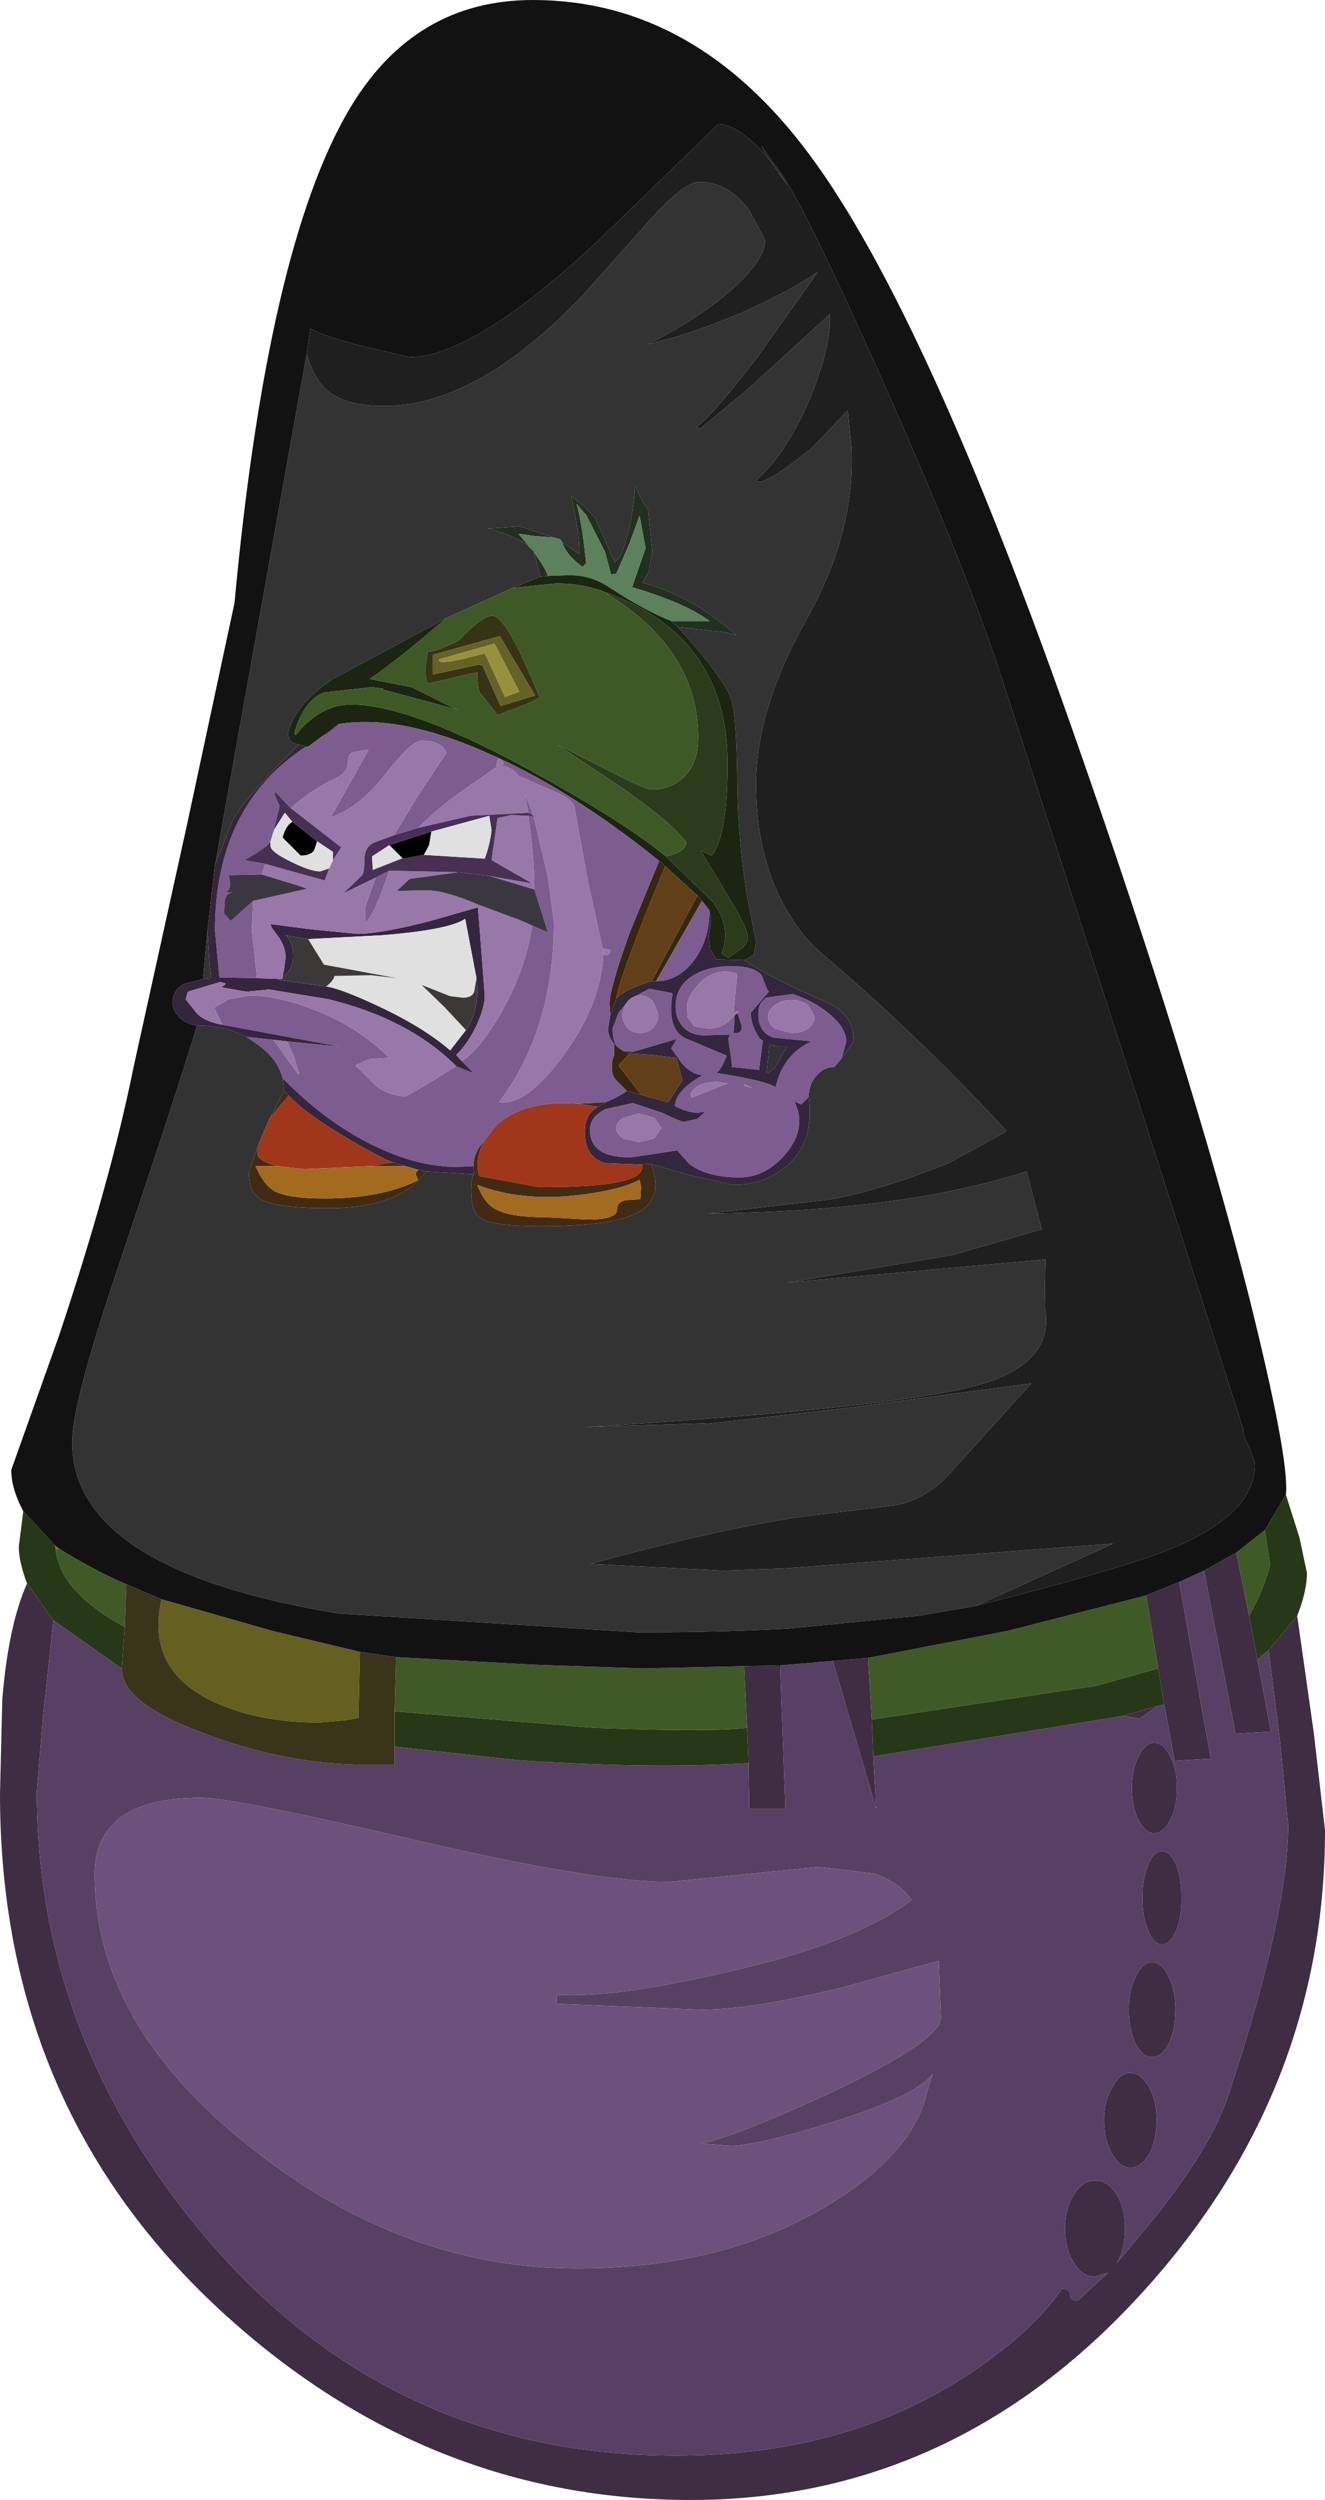 <?xml version="1.0" encoding="UTF-8" standalone="no"?>
<svg xmlns:ffdec="https://www.free-decompiler.com/flash" xmlns:xlink="http://www.w3.org/1999/xlink" ffdec:objectType="shape" height="166.25px" width="88.15px" xmlns="http://www.w3.org/2000/svg">
  <g transform="matrix(1.0, 0.0, 0.0, 1.0, 38.9, 132.9)">
    <path d="M-35.25 -30.15 L-34.95 -29.9 -35.2 -29.85 -35.25 -30.15" fill="#8d6632" fill-rule="evenodd" stroke="none"/>
    <path d="M12.95 -121.4 L13.55 -120.5 12.9 -121.4 12.95 -121.4" fill="#3b3b3b" fill-rule="evenodd" stroke="none"/>
    <path d="M-18.5 -109.35 Q-18.0 -107.7 -17.2 -107.0 -16.0 -105.9 -13.35 -105.9 -7.1 -105.9 -0.05 -113.35 L4.5 -118.45 Q6.65 -120.8 7.65 -120.8 9.55 -120.8 10.95 -118.9 L12.0 -116.95 Q12.0 -115.65 9.85 -113.7 7.65 -111.75 4.2 -110.0 6.95 -110.65 10.2 -112.0 13.3 -113.35 15.5 -114.8 L11.45 -109.1 Q8.15 -104.85 7.4 -104.5 L7.7 -104.4 10.95 -107.1 16.3 -112.0 Q16.45 -110.1 15.05 -106.55 13.45 -102.75 11.4 -100.95 11.75 -100.4 15.1 -103.1 L17.5 -105.6 17.75 -103.1 Q18.0 -97.45 14.75 -91.7 11.4 -85.75 11.4 -80.75 11.4 -74.0 15.3 -69.9 22.2 -64.05 28.05 -57.7 L27.95 -57.6 24.2 -55.55 Q19.3 -53.6 16.05 -53.1 L8.2 -52.2 Q21.15 -52.35 29.4 -55.0 L30.4 -51.15 24.5 -49.45 13.45 -47.6 30.65 -49.15 30.6 -46.0 Q31.35 -42.25 26.2 -40.8 20.45 -39.25 0.0 -38.0 L8.0 -38.25 8.0 -38.2 17.7 -39.3 29.7 -40.9 24.05 -34.65 Q22.5 -33.15 20.7 -32.8 L14.5 -32.05 Q8.5 -31.15 0.4 -28.9 L9.2 -28.45 13.3 -28.6 35.15 -30.25 26.0 -26.1 22.2 -25.45 13.55 -24.6 Q9.2 -24.35 3.55 -24.35 L-16.35 -25.6 Q-34.1 -28.5 -34.1 -37.0 -34.1 -39.4 -31.5 -47.25 -26.8 -61.25 -25.8 -64.7 -23.95 -64.7 -22.5 -63.95 L-21.7 -63.4 Q-20.4 -62.45 -20.1 -61.2 L-20.0 -60.35 -20.95 -58.55 -21.5 -57.3 -21.75 -56.65 -22.35 -54.95 Q-22.35 -53.6 -21.55 -53.15 -20.5 -52.55 -17.05 -52.55 -12.3 -52.55 -10.55 -55.0 L-7.35 -54.8 Q-7.55 -54.7 -7.55 -53.7 -7.55 -52.3 -6.95 -51.9 -6.1 -51.35 -3.0 -51.35 1.7 -51.35 3.4 -52.2 5.35 -53.15 4.4 -55.5 L6.8 -54.8 9.9 -54.1 Q11.85 -54.1 13.3 -55.25 15.3 -56.8 14.9 -59.95 14.9 -60.8 15.4 -61.35 15.9 -61.95 16.6 -61.95 L16.95 -62.35 17.1 -62.55 17.9 -63.65 Q17.9 -65.5 16.0 -66.3 12.25 -67.9 10.65 -69.05 L11.25 -69.4 11.4 -70.25 10.8 -73.3 Q10.2 -77.0 10.15 -80.9 10.1 -85.35 9.75 -86.4 9.2 -87.9 6.2 -91.2 L9.35 -90.85 10.1 -90.65 Q7.1 -93.3 3.85 -94.15 L4.25 -94.85 4.5 -96.2 4.2 -99.1 4.05 -99.2 3.7 -99.85 3.35 -100.6 Q3.2 -98.0 2.4 -95.95 L2.0 -95.5 0.7 -98.45 0.0 -99.2 -0.9 -99.9 Q-0.35 -97.5 -0.35 -96.05 L-1.5 -96.85 -1.65 -97.05 -2.05 -97.15 -4.35 -97.9 -6.45 -97.75 Q-4.25 -97.15 -3.6 -96.45 L-3.45 -96.3 -3.4 -96.25 -2.95 -94.55 -4.8 -93.8 -9.2 -91.8 -16.75 -87.75 Q-19.25 -86.1 -19.75 -84.15 -19.7 -83.45 -19.0 -83.4 -22.4 -80.1 -23.4 -78.4 L-24.6 -75.35 -18.5 -109.35 M12.9 -63.3 L13.45 -63.3 12.65 -61.9 12.2 -61.55 12.1 -61.6 12.3 -63.45 12.9 -63.3 M-25.1 -71.0 L-24.95 -68.75 -24.85 -67.85 -25.4 -67.8 -25.1 -71.0" fill="#333333" fill-rule="evenodd" stroke="none"/>
    <path d="M-19.45 -78.25 L-17.8 -76.95 -18.0 -76.35 Q-18.25 -76.0 -18.9 -76.0 L-20.1 -77.2 Q-19.9 -78.0 -19.45 -78.25 M-12.15 -75.85 L-13.0 -76.7 -10.2 -77.6 -10.35 -76.7 -10.7 -76.05 -12.1 -75.8 -12.15 -75.85" fill="#000000" fill-rule="evenodd" stroke="none"/>
    <path d="M37.35 -26.8 L39.55 -27.7 41.65 -15.95 39.25 -15.8 38.55 -19.55 38.15 -21.95 37.35 -26.8 M41.2 -28.45 L43.35 -29.65 44.2 -25.45 44.75 -22.55 45.65 -17.75 43.3 -17.6 41.2 -28.45 M10.6 -22.1 L13.0 -22.15 13.35 -12.6 10.95 -12.6 10.9 -15.65 10.8 -18.0 10.6 -22.1 M16.5 -22.45 L18.85 -22.65 19.1 -18.55 19.2 -16.1 19.4 -12.6 16.5 -22.45 M-35.35 -25.15 L-36.05 -18.6 -36.45 -13.8 Q-36.45 2.4 -25.5 15.55 -13.1 30.4 6.1 30.4 17.5 30.4 25.75 24.85 29.85 22.1 31.75 19.3 32.25 19.3 32.3 19.7 32.3 20.1 32.8 20.1 L34.8 18.25 33.95 18.5 Q33.1 18.5 32.55 17.6 31.95 16.65 31.95 15.3 31.95 13.95 32.55 13.05 33.1 12.1 33.95 12.1 34.8 12.1 35.4 13.05 35.95 13.95 35.95 15.3 35.95 16.65 35.4 17.6 L37.15 15.5 Q41.6 10.2 42.85 6.35 46.8 -5.6 46.8 -11.55 L46.25 -17.2 45.5 -23.15 47.4 -25.45 48.5 -17.7 49.25 -11.2 Q49.25 6.2 37.1 19.55 24.55 33.35 7.05 33.35 -10.35 33.35 -23.9 21.05 -38.9 7.45 -38.9 -13.6 L-38.75 -19.85 Q-38.35 -24.8 -37.1 -27.6 L-35.35 -25.15 M38.1 -19.45 L36.9 -18.6 35.85 -18.8 38.1 -19.45 M37.9 -17.0 Q38.5 -17.0 38.95 -16.1 39.4 -15.25 39.4 -14.0 39.4 -12.75 38.95 -11.85 38.5 -11.0 37.9 -11.0 37.3 -11.0 36.85 -11.85 36.4 -12.75 36.4 -14.0 36.4 -15.25 36.85 -16.1 37.3 -17.0 37.9 -17.0 M37.5 -8.9 Q37.85 -9.8 38.4 -9.8 38.95 -9.8 39.35 -8.9 39.7 -8.0 39.7 -6.7 39.7 -5.4 39.35 -4.5 38.95 -3.6 38.4 -3.6 37.85 -3.6 37.5 -4.5 37.1 -5.4 37.1 -6.7 37.1 -8.0 37.5 -8.9 M37.75 -2.4 Q38.4 -2.4 38.85 -1.45 39.3 -0.55 39.3 0.75 39.3 2.05 38.85 3.0 38.4 3.9 37.75 3.9 37.1 3.9 36.65 3.0 36.2 2.05 36.2 0.75 36.2 -0.55 36.65 -1.45 37.1 -2.4 37.75 -2.4 M37.55 5.9 Q38.05 6.8 38.05 8.1 38.05 9.4 37.55 10.35 37.0 11.25 36.3 11.25 35.6 11.25 35.1 10.35 34.55 9.4 34.55 8.1 34.55 6.8 35.1 5.9 35.6 4.95 36.3 4.95 37.0 4.95 37.55 5.9" fill="#3f2d44" fill-rule="evenodd" stroke="none"/>
    <path d="M38.55 -19.55 L39.25 -15.8 41.65 -15.95 39.55 -27.7 41.2 -28.45 43.3 -17.6 45.65 -17.75 44.75 -22.55 45.5 -23.15 46.25 -17.2 46.8 -11.55 Q46.8 -5.6 42.85 6.35 41.6 10.2 37.15 15.5 L35.4 17.6 Q35.95 16.65 35.95 15.3 35.95 13.95 35.4 13.05 34.8 12.1 33.95 12.1 33.1 12.1 32.55 13.05 31.95 13.95 31.95 15.3 31.95 16.65 32.55 17.6 33.1 18.5 33.95 18.5 L34.8 18.25 32.8 20.1 Q32.3 20.1 32.3 19.7 32.25 19.3 31.75 19.3 29.85 22.1 25.75 24.85 17.5 30.4 6.1 30.4 -13.1 30.4 -25.5 15.55 -36.45 2.4 -36.45 -13.8 L-36.05 -18.6 -35.35 -25.15 -30.8 -21.95 Q-30.85 -19.65 -25.25 -17.6 -20.05 -15.65 -15.1 -15.55 L-12.65 -15.55 -12.65 -16.75 -4.45 -15.85 Q4.25 -15.25 10.9 -15.65 L10.95 -12.6 13.35 -12.6 13.0 -22.15 16.5 -22.45 19.4 -12.6 19.2 -16.1 35.85 -18.8 36.9 -18.6 38.1 -19.45 38.55 -19.55 M15.55 -8.75 L5.6 -7.75 Q0.65 -7.75 -11.35 -10.55 -23.4 -13.35 -25.5 -13.35 -32.6 -13.35 -32.6 -8.25 -32.6 1.75 -22.1 10.0 -12.0 17.95 -0.55 17.95 9.15 17.95 16.0 13.85 21.85 10.4 22.8 6.15 L23.15 5.0 Q22.15 6.45 16.55 8.2 11.6 9.75 9.75 9.8 L7.75 9.65 Q10.25 9.1 16.5 6.2 23.7 2.8 23.7 1.25 L23.55 -2.5 17.2 -0.75 Q11.05 0.75 7.75 0.75 L-1.85 0.35 -1.85 -0.25 Q1.95 0.0 9.65 -1.8 18.0 -3.7 21.75 -6.55 20.85 -7.8 19.25 -8.3 L15.55 -8.75 M37.75 -2.4 Q37.1 -2.4 36.65 -1.45 36.2 -0.55 36.2 0.75 36.2 2.05 36.65 3.0 37.1 3.9 37.75 3.9 38.4 3.9 38.85 3.0 39.3 2.05 39.3 0.75 39.3 -0.55 38.85 -1.45 38.4 -2.4 37.75 -2.4 M37.5 -8.9 Q37.1 -8.0 37.1 -6.7 37.1 -5.4 37.5 -4.5 37.85 -3.6 38.4 -3.6 38.95 -3.6 39.35 -4.5 39.7 -5.4 39.7 -6.7 39.7 -8.0 39.35 -8.9 38.95 -9.8 38.4 -9.8 37.85 -9.8 37.5 -8.9 M37.9 -17.0 Q37.3 -17.0 36.85 -16.1 36.4 -15.25 36.4 -14.0 36.4 -12.75 36.85 -11.85 37.3 -11.0 37.9 -11.0 38.5 -11.0 38.95 -11.85 39.4 -12.75 39.4 -14.0 39.4 -15.25 38.95 -16.1 38.5 -17.0 37.9 -17.0 M37.55 5.9 Q37.0 4.95 36.3 4.95 35.6 4.95 35.1 5.9 34.55 6.8 34.55 8.1 34.55 9.4 35.1 10.35 35.6 11.25 36.3 11.25 37.0 11.25 37.55 10.35 38.05 9.4 38.05 8.1 38.05 6.8 37.55 5.9" fill="#584064" fill-rule="evenodd" stroke="none"/>
    <path d="M15.55 -8.75 L19.25 -8.3 Q20.85 -7.8 21.75 -6.55 18.0 -3.7 9.65 -1.8 1.95 0.0 -1.85 -0.25 L-1.85 0.35 7.75 0.75 Q11.05 0.75 17.2 -0.75 L23.55 -2.5 23.7 1.25 Q23.7 2.8 16.5 6.2 10.25 9.1 7.75 9.65 L9.75 9.8 Q11.6 9.75 16.55 8.2 22.15 6.45 23.15 5.0 L22.8 6.15 Q21.85 10.4 16.0 13.85 9.15 17.95 -0.55 17.95 -12.0 17.95 -22.1 10.0 -32.6 1.75 -32.6 -8.25 -32.6 -13.35 -25.5 -13.35 -23.4 -13.35 -11.35 -10.55 0.65 -7.75 5.6 -7.75 L15.55 -8.75" fill="#6d507c" fill-rule="evenodd" stroke="none"/>
    <path d="M37.35 -26.8 L38.15 -21.95 34.05 -20.8 19.1 -18.55 18.85 -22.65 28.15 -24.45 37.35 -26.8 M43.35 -29.65 L45.25 -31.15 45.6 -28.85 Q45.2 -27.2 44.2 -25.45 L43.35 -29.65 M-34.95 -29.9 Q-32.5 -28.4 -30.5 -27.55 L-30.6 -24.7 Q-34.9 -27.05 -35.2 -29.85 L-34.95 -29.9 M-12.55 -22.7 L-3.45 -22.2 3.8 -21.95 10.6 -22.1 10.8 -18.0 Q8.5 -17.7 0.6 -18.0 L-12.65 -19.1 -12.55 -22.7" fill="#3f5a27" fill-rule="evenodd" stroke="none"/>
    <path d="M38.15 -21.95 L38.55 -19.55 38.1 -19.45 35.85 -18.8 19.2 -16.1 19.1 -18.55 34.05 -20.8 38.15 -21.95 M45.25 -31.15 L46.65 -33.5 47.55 -30.65 48.05 -28.3 Q48.05 -27.1 47.4 -25.45 L45.5 -23.15 44.75 -22.55 44.2 -25.45 Q45.2 -27.2 45.6 -28.85 L45.25 -31.15 M-37.35 -32.4 L-35.25 -30.15 -35.2 -29.85 Q-34.9 -27.05 -30.6 -24.7 L-30.8 -21.95 -35.35 -25.15 -37.1 -27.6 Q-37.65 -29.05 -37.65 -30.05 L-37.35 -32.4 M10.8 -18.0 L10.9 -15.65 Q4.25 -15.25 -4.45 -15.85 L-12.65 -16.75 -12.65 -19.1 0.6 -18.0 Q8.5 -17.7 10.8 -18.0" fill="#273818" fill-rule="evenodd" stroke="none"/>
    <path d="M-28.15 -26.55 L-20.8 -24.45 -14.95 -23.05 -15.05 -18.65 -15.95 -18.5 -17.65 -18.35 Q-21.6 -18.35 -24.5 -19.65 -29.25 -21.75 -28.15 -26.55" fill="#656020" fill-rule="evenodd" stroke="none"/>
    <path d="M-30.5 -27.55 L-28.15 -26.55 Q-29.25 -21.75 -24.5 -19.65 -21.6 -18.35 -17.65 -18.35 L-15.95 -18.5 -15.05 -18.65 -14.95 -23.05 -12.55 -22.7 -12.65 -19.1 -12.65 -16.75 -12.65 -15.55 -15.1 -15.55 Q-20.05 -15.65 -25.25 -17.6 -30.85 -19.65 -30.8 -21.95 L-30.6 -24.7 -30.5 -27.55" fill="#3a341b" fill-rule="evenodd" stroke="none"/>
    <path d="M-18.5 -109.35 L-18.25 -111.05 Q-17.3 -110.5 -14.45 -109.8 L-11.65 -109.15 Q-7.4 -109.15 0.9 -116.9 L8.9 -124.65 Q9.65 -124.65 10.7 -123.85 11.9 -122.95 12.9 -121.4 L13.55 -120.5 12.95 -121.4 12.0 -122.7 11.75 -123.2 11.8 -123.15 13.05 -121.4 Q14.65 -119.15 19.7 -107.85 25.25 -95.45 27.75 -87.8 L37.1 -58.85 43.8 -37.9 Q43.8 -37.4 44.2 -36.7 L44.6 -35.55 Q44.6 -32.2 39.0 -29.9 36.0 -28.65 26.0 -26.1 L35.15 -30.25 13.3 -28.6 9.2 -28.45 0.4 -28.9 Q8.5 -31.15 14.5 -32.05 L20.7 -32.8 Q22.5 -33.15 24.05 -34.65 L29.7 -40.9 17.7 -39.3 8.0 -38.2 8.0 -38.25 0.0 -38.0 Q20.45 -39.25 26.2 -40.8 31.35 -42.25 30.6 -46.0 L30.65 -49.15 13.45 -47.6 24.5 -49.45 30.4 -51.15 29.4 -55.0 Q21.15 -52.35 8.2 -52.2 L16.05 -53.1 Q19.3 -53.6 24.2 -55.55 L27.95 -57.6 28.05 -57.7 Q22.2 -64.05 15.3 -69.9 11.4 -74.0 11.4 -80.75 11.4 -85.75 14.75 -91.7 18.0 -97.45 17.75 -103.1 L17.5 -105.6 15.1 -103.1 Q11.75 -100.4 11.4 -100.95 13.45 -102.75 15.05 -106.55 16.45 -110.1 16.3 -112.0 L10.95 -107.1 7.7 -104.4 7.4 -104.5 Q8.15 -104.85 11.45 -109.1 L15.5 -114.8 Q13.3 -113.35 10.2 -112.0 6.95 -110.65 4.2 -110.0 7.65 -111.75 9.85 -113.7 12.0 -115.65 12.0 -116.95 L10.95 -118.9 Q9.55 -120.8 7.65 -120.8 6.65 -120.8 4.5 -118.45 L-0.05 -113.35 Q-7.1 -105.9 -13.35 -105.9 -16.0 -105.9 -17.2 -107.0 -18.0 -107.7 -18.5 -109.35" fill="#1f1f1f" fill-rule="evenodd" stroke="none"/>
    <path d="M12.9 -121.4 Q11.9 -122.95 10.7 -123.85 9.65 -124.65 8.9 -124.65 L0.9 -116.9 Q-7.4 -109.15 -11.65 -109.15 L-14.45 -109.8 Q-17.3 -110.5 -18.25 -111.05 L-18.5 -109.35 -24.6 -75.35 -25.1 -71.0 -25.4 -67.8 -26.7 -67.45 Q-27.3 -67.1 -27.4 -66.45 -27.5 -65.8 -27.0 -65.3 -26.55 -64.8 -25.8 -64.7 -26.8 -61.25 -31.5 -47.25 -34.1 -39.4 -34.1 -37.0 -34.1 -28.5 -16.35 -25.6 L3.55 -24.35 Q9.2 -24.35 13.55 -24.6 L22.2 -25.45 26.0 -26.1 Q36.0 -28.65 39.0 -29.9 44.6 -32.2 44.6 -35.55 L44.2 -36.7 Q43.8 -37.4 43.8 -37.9 L37.1 -58.85 27.75 -87.8 Q25.25 -95.45 19.7 -107.85 14.65 -119.15 13.05 -121.4 L11.8 -123.15 11.75 -123.2 12.0 -122.7 12.95 -121.4 12.9 -121.4 M39.55 -27.7 L37.35 -26.8 28.15 -24.45 18.85 -22.65 16.5 -22.45 13.0 -22.15 10.6 -22.1 3.8 -21.95 -3.45 -22.2 -12.55 -22.7 -14.95 -23.05 -20.8 -24.45 -28.15 -26.55 -30.5 -27.55 Q-32.5 -28.4 -34.95 -29.9 L-35.25 -30.15 -37.35 -32.4 Q-38.15 -33.9 -38.15 -35.15 L-35.0 -44.0 Q-31.55 -54.3 -30.0 -62.0 L-26.45 -78.1 -23.3 -92.8 Q-21.1 -116.45 -15.65 -125.65 -11.35 -132.9 -3.45 -132.9 7.35 -132.9 15.0 -122.55 22.75 -112.1 32.7 -83.65 40.35 -61.8 44.2 -46.65 46.9 -35.8 46.65 -33.5 L45.25 -31.15 43.35 -29.65 41.2 -28.45 39.55 -27.7" fill="#121212" fill-rule="evenodd" stroke="none"/>
    <path d="M-1.5 -96.85 L-0.35 -96.05 Q-0.35 -97.5 -0.9 -99.9 L0.0 -99.2 0.7 -98.45 2.0 -95.5 2.4 -95.95 Q3.2 -98.0 3.35 -100.6 L3.7 -99.85 4.05 -99.2 4.2 -99.1 4.5 -96.2 4.25 -94.85 3.85 -94.15 Q7.1 -93.3 10.1 -90.65 L9.35 -90.85 6.2 -91.2 5.75 -91.6 8.3 -91.6 Q6.7 -92.8 3.15 -93.85 L4.05 -96.45 3.65 -98.6 2.95 -96.7 2.1 -94.75 1.75 -94.7 1.35 -96.2 0.1 -98.65 -0.55 -99.4 Q-0.35 -98.85 -0.1 -97.15 L0.1 -95.45 -0.15 -95.2 Q-1.25 -96.0 -1.5 -96.85 M-3.4 -96.25 L-3.4 -96.2 Q-2.6 -95.1 -2.45 -94.6 L-2.95 -94.55 -3.4 -96.25 M-2.05 -97.15 L-3.3 -97.25 -4.4 -97.4 -3.6 -96.45 Q-4.25 -97.15 -6.45 -97.75 L-4.35 -97.9 -2.05 -97.15" fill="#213021" fill-rule="evenodd" stroke="none"/>
    <path d="M-1.5 -96.85 Q-1.25 -96.0 -0.15 -95.2 L0.1 -95.45 -0.1 -97.15 Q-0.35 -98.85 -0.55 -99.4 L0.1 -98.65 1.35 -96.2 1.75 -94.7 2.1 -94.75 2.95 -96.7 3.65 -98.6 4.05 -96.45 3.15 -93.85 Q6.7 -92.8 8.3 -91.6 L5.75 -91.6 Q3.9 -92.35 1.7 -93.8 0.45 -94.65 -1.0 -94.65 L-2.45 -94.6 Q-2.6 -95.1 -3.4 -96.2 L-3.4 -96.25 -3.45 -96.3 -3.6 -96.45 -4.4 -97.4 -3.3 -97.25 -2.05 -97.15 -1.65 -97.05 -1.5 -96.85" fill="#5c815c" fill-rule="evenodd" stroke="none"/>
    <path d="M5.75 -91.6 L6.2 -91.2 Q9.2 -87.9 9.75 -86.4 10.1 -85.35 10.15 -80.9 10.2 -77.0 10.8 -73.3 L11.4 -70.25 11.25 -69.4 10.65 -69.05 8.75 -69.1 8.6 -69.35 8.35 -69.8 8.25 -70.65 8.4 -71.65 8.3 -72.35 7.8 -73.0 7.5 -73.35 5.35 -75.3 4.95 -75.65 Q-1.05 -80.5 -6.65 -82.9 -12.35 -85.4 -16.35 -84.75 L-17.45 -83.95 -18.4 -83.25 -18.55 -83.25 -19.0 -83.4 Q-19.7 -83.45 -19.75 -84.15 -19.25 -86.1 -16.75 -87.75 L-9.2 -91.8 Q-12.45 -89.0 -14.3 -87.75 L-11.5 -87.2 -8.9 -85.9 -8.45 -85.7 -13.45 -87.05 -13.4 -87.1 -14.15 -87.2 -17.35 -86.85 Q-18.7 -86.3 -19.3 -84.2 L-19.25 -84.0 Q-17.6 -86.05 -15.55 -86.05 -11.55 -86.05 -3.4 -81.55 2.75 -78.15 5.4 -75.95 L8.55 -72.9 Q9.8 -71.2 9.1 -69.5 L9.55 -69.2 10.45 -69.85 Q10.85 -70.15 10.85 -70.5 10.85 -71.2 9.6 -73.2 L7.7 -76.35 8.45 -76.0 Q9.5 -77.3 9.5 -82.15 9.5 -90.5 1.55 -93.45 -0.05 -94.1 -1.9 -94.1 L-4.8 -93.8 -2.95 -94.55 -2.45 -94.6 -1.0 -94.65 Q0.45 -94.65 1.7 -93.8 3.9 -92.35 5.75 -91.6" fill="#1c2512" fill-rule="evenodd" stroke="none"/>
    <path d="M5.4 -75.95 Q6.75 -76.25 6.75 -76.9 5.7 -78.3 2.05 -80.8 L-1.8 -83.35 -1.75 -83.35 2.2 -81.35 Q4.05 -80.4 4.5 -80.4 5.65 -80.4 6.45 -81.1 7.55 -82.0 7.55 -83.85 7.55 -89.65 1.5 -93.4 L1.55 -93.45 Q9.5 -90.5 9.5 -82.15 9.5 -77.3 8.45 -76.0 L7.7 -76.35 9.6 -73.2 Q10.85 -71.2 10.85 -70.5 10.85 -70.15 10.45 -69.85 L9.55 -69.2 9.1 -69.5 Q9.8 -71.2 8.55 -72.9 L5.4 -75.95" fill="#2b3b1c" fill-rule="evenodd" stroke="none"/>
    <path d="M1.55 -93.45 L1.5 -93.4 Q7.55 -89.65 7.55 -83.85 7.55 -82.0 6.45 -81.1 5.65 -80.4 4.5 -80.4 4.05 -80.4 2.2 -81.35 L-1.75 -83.35 -1.8 -83.35 2.05 -80.8 Q5.7 -78.3 6.75 -76.9 6.75 -76.25 5.4 -75.95 2.75 -78.15 -3.4 -81.55 -11.55 -86.05 -15.55 -86.05 -17.6 -86.05 -19.25 -84.0 L-19.3 -84.2 Q-18.7 -86.3 -17.35 -86.85 L-14.15 -87.2 -13.4 -87.1 -13.45 -87.05 -8.45 -85.7 -8.9 -85.9 -11.5 -87.2 -14.3 -87.75 Q-12.45 -89.0 -9.2 -91.8 L-4.8 -93.8 -1.9 -94.1 Q-0.05 -94.1 1.55 -93.45 M-7.15 -88.2 Q-7.15 -87.0 -6.9 -86.75 L-5.8 -85.35 Q-3.05 -86.35 -3.0 -86.55 L-3.1 -86.75 Q-5.2 -91.95 -6.15 -91.95 -6.8 -91.95 -8.4 -90.3 -9.65 -89.65 -10.45 -89.55 L-10.6 -88.5 Q-10.6 -87.6 -10.4 -87.45 L-7.15 -88.2" fill="#3f5926" fill-rule="evenodd" stroke="none"/>
    <path d="M4.95 -75.65 L5.35 -75.3 Q2.35 -68.05 2.1 -66.5 L1.7 -65.4 1.65 -66.15 Q1.65 -67.15 3.0 -70.9 L4.95 -75.65 M7.5 -73.35 L7.8 -73.0 4.75 -67.65 4.45 -67.65 7.5 -73.35 M2.15 -63.3 L2.5 -63.05 2.6 -63.0 2.65 -63.0 3.0 -62.85 2.25 -62.05 3.75 -60.1 2.8 -60.35 2.1 -61.05 Q1.8 -61.35 1.8 -61.95 1.8 -62.4 1.95 -62.7 L1.95 -63.5 2.15 -63.3" fill="#39260f" fill-rule="evenodd" stroke="none"/>
    <path d="M17.1 -62.55 L16.95 -62.35 16.6 -61.95 Q15.9 -61.95 15.4 -61.35 14.9 -60.8 14.9 -59.95 L14.4 -59.45 13.95 -59.65 Q14.8 -57.9 13.4 -56.2 12.05 -54.6 10.3 -54.6 8.15 -54.6 6.95 -55.5 L6.15 -56.4 3.2 -55.95 Q0.35 -55.85 0.35 -57.75 0.35 -58.65 1.4 -59.15 L3.2 -59.55 5.15 -58.9 Q6.4 -58.3 6.6 -58.3 L7.5 -58.5 8.1 -59.05 8.0 -59.0 Q7.25 -58.7 6.0 -59.35 6.05 -60.4 7.85 -61.4 7.1 -61.45 6.45 -62.2 L5.75 -63.2 6.1 -63.75 6.1 -63.8 3.2 -62.95 2.65 -63.0 2.6 -63.0 2.5 -63.05 2.15 -63.3 Q1.85 -63.7 1.85 -64.5 L2.25 -65.55 2.7 -66.1 2.5 -65.45 Q2.5 -64.95 2.85 -64.55 3.2 -64.2 3.7 -64.2 4.2 -64.2 4.55 -64.55 4.9 -64.95 4.9 -65.45 L4.55 -66.3 Q4.2 -66.7 3.7 -66.7 L3.35 -66.65 4.3 -67.15 5.85 -66.85 Q5.4 -64.25 6.95 -63.75 L9.45 -62.7 Q9.05 -61.7 8.75 -61.55 12.0 -61.05 12.7 -60.6 13.2 -62.8 15.1 -63.65 L12.55 -63.9 Q11.55 -64.25 11.55 -65.45 11.55 -66.05 11.8 -66.3 L12.05 -66.55 13.85 -66.8 Q15.3 -66.3 16.3 -65.45 17.4 -64.55 17.4 -63.6 L17.1 -62.55 M-20.1 -61.2 Q-20.4 -62.45 -21.7 -63.4 L-22.5 -63.95 -20.7 -63.75 -19.05 -61.45 -19.0 -61.5 -19.35 -62.65 -19.8 -63.65 -16.3 -63.3 -24.1 -64.75 -24.35 -65.25 -24.65 -65.9 -23.7 -66.45 -22.2 -66.7 Q-20.6 -66.7 -18.25 -65.85 -15.15 -64.7 -13.0 -62.55 L-14.4 -62.45 -15.25 -62.05 -13.9 -60.7 Q-12.95 -60.0 -11.95 -60.0 -11.75 -60.0 -8.55 -62.0 L-7.45 -61.55 -7.4 -61.55 -8.2 -62.35 Q-7.2 -62.85 -5.7 -65.3 -3.95 -68.3 -3.5 -71.35 L-2.45 -70.9 -3.05 -72.8 -3.35 -73.75 Q-3.35 -75.85 -3.75 -78.65 L-3.4 -78.6 -2.45 -74.6 -2.05 -71.6 Q-2.05 -64.45 -5.7 -59.6 -3.85 -59.35 -1.4 -62.75 1.2 -66.25 1.25 -69.8 L1.2 -69.8 0.2 -74.35 -0.65 -79.05 Q-0.65 -79.65 -1.75 -80.15 L-4.4 -81.3 Q-4.9 -82.0 -5.85 -82.0 L-5.85 -81.9 -7.8 -80.55 Q-10.0 -79.0 -11.05 -77.85 L-12.7 -77.35 -11.05 -80.05 -9.2 -82.85 Q-9.55 -83.65 -10.85 -83.65 -11.5 -83.65 -13.15 -81.55 -14.95 -79.2 -16.9 -78.55 L-15.55 -80.95 -14.4 -83.0 -14.4 -83.05 -15.3 -82.9 Q-15.75 -82.85 -15.75 -82.25 -15.75 -81.5 -16.65 -81.1 -18.25 -80.35 -19.55 -79.15 L-20.45 -80.1 Q-20.9 -80.55 -20.3 -79.3 L-20.75 -77.45 -20.85 -77.1 -20.9 -76.95 Q-21.05 -76.6 -22.65 -75.7 L-21.25 -75.45 -21.5 -74.75 -23.7 -74.7 Q-23.4 -73.8 -23.9 -73.55 L-23.35 -73.55 Q-23.95 -73.55 -23.95 -72.85 L-24.0 -72.15 -23.55 -71.65 -22.05 -73.0 -22.15 -71.05 -21.8 -67.85 -24.3 -67.9 -24.6 -71.0 Q-24.6 -79.3 -18.55 -83.25 L-18.4 -83.25 -17.45 -83.95 -17.05 -84.15 -17.05 -84.2 -16.95 -84.25 -16.35 -84.75 Q-12.35 -85.4 -6.65 -82.9 -1.05 -80.5 4.95 -75.65 L3.0 -70.9 Q1.65 -67.15 1.65 -66.15 L1.7 -65.4 1.55 -64.45 Q1.6 -63.9 1.95 -63.5 L1.95 -62.7 Q1.8 -62.4 1.8 -61.95 1.8 -61.35 2.1 -61.05 L2.8 -60.35 Q2.35 -60.0 1.4 -59.6 L-0.45 -59.5 -1.25 -59.55 Q-4.35 -59.55 -5.95 -58.0 L-6.7 -57.0 Q-7.4 -56.25 -7.4 -55.35 L-8.5 -55.3 Q-11.25 -55.3 -14.3 -56.85 -17.3 -58.35 -20.1 -61.2 M7.8 -73.0 L8.3 -72.35 Q8.3 -70.4 7.25 -69.0 6.2 -67.65 4.75 -67.65 L7.8 -73.0 M13.75 -66.4 Q13.1 -66.4 12.65 -66.05 12.2 -65.75 12.2 -65.3 12.2 -64.85 12.65 -64.5 L13.75 -64.2 Q14.4 -64.2 14.85 -64.5 15.3 -64.85 15.3 -65.3 L14.85 -66.05 Q14.4 -66.4 13.75 -66.4 M11.8 -68.0 Q12.05 -67.2 12.25 -66.95 L11.05 -65.55 Q11.05 -64.9 11.4 -64.25 11.65 -63.75 11.85 -63.7 L11.6 -61.75 9.75 -61.95 9.8 -62.0 9.75 -62.5 9.55 -63.8 9.65 -64.1 7.95 -64.05 Q7.05 -64.05 6.5 -64.65 6.05 -65.2 6.05 -65.95 6.05 -67.35 7.25 -68.05 8.25 -68.65 9.75 -68.65 11.35 -68.65 11.8 -68.0 M9.95 -65.35 L9.95 -64.8 9.9 -64.2 10.0 -64.2 Q10.45 -64.15 10.45 -64.65 L10.2 -65.45 10.1 -65.5 Q10.4 -65.85 9.95 -65.55 L9.9 -65.6 10.15 -68.15 9.45 -68.3 Q8.25 -68.3 7.45 -67.3 6.8 -66.55 6.8 -65.95 L6.85 -65.25 7.15 -64.85 7.3 -64.65 8.2 -64.5 Q9.15 -64.5 9.75 -65.15 L9.95 -65.35 M1.6 -69.45 Q1.95 -69.8 1.25 -69.8 1.25 -69.15 1.6 -69.45 M-3.75 -78.85 L-4.0 -80.15 -3.4 -78.65 -3.75 -78.85 M8.85 -60.95 Q7.4 -60.95 7.05 -60.15 L7.1 -59.9 9.5 -60.85 8.85 -60.95 M3.6 -56.95 L4.65 -57.2 5.1 -57.9 4.65 -58.55 3.6 -58.85 2.55 -58.55 Q2.1 -58.3 2.1 -57.9 2.1 -57.5 2.55 -57.2 L3.6 -56.95 M10.6 -60.7 L11.15 -60.55 10.65 -60.8 10.6 -60.7 M-13.9 -74.55 L-13.0 -75.0 Q-14.15 -71.65 -14.6 -71.6 L-14.6 -72.6 -13.9 -74.55 M-5.5 -82.3 Q-5.85 -82.65 -5.85 -82.0 -5.15 -82.0 -5.5 -82.3" fill="#7d5d8f" fill-rule="evenodd" stroke="none"/>
    <path d="M5.35 -75.3 L7.5 -73.35 4.45 -67.65 Q2.65 -67.1 2.1 -66.5 2.35 -68.05 5.35 -75.3 M3.75 -60.1 L2.25 -62.05 3.0 -62.85 4.5 -62.75 6.1 -62.55 6.5 -61.05 5.55 -59.6 3.75 -60.1" fill="#614019" fill-rule="evenodd" stroke="none"/>
    <path d="M10.65 -69.05 Q12.25 -67.9 16.0 -66.3 17.9 -65.5 17.9 -63.65 L17.1 -62.55 17.4 -63.6 Q17.4 -64.55 16.3 -65.45 15.3 -66.3 13.85 -66.8 L12.05 -66.55 11.8 -66.3 Q11.55 -66.05 11.55 -65.45 11.55 -64.25 12.55 -63.9 L15.1 -63.65 Q13.2 -62.8 12.7 -60.6 12.0 -61.05 8.75 -61.55 9.05 -61.7 9.45 -62.7 L6.95 -63.75 Q5.4 -64.25 5.85 -66.85 L4.3 -67.15 3.35 -66.65 Q3.05 -66.55 2.85 -66.3 L2.7 -66.1 2.25 -65.55 1.85 -64.5 Q1.85 -63.7 2.15 -63.3 L1.95 -63.5 Q1.6 -63.9 1.55 -64.45 L1.7 -65.4 2.1 -66.5 Q2.65 -67.1 4.45 -67.65 L4.75 -67.65 Q6.2 -67.65 7.25 -69.0 8.3 -70.4 8.3 -72.35 L8.4 -71.65 8.25 -70.65 8.35 -69.8 8.6 -69.35 8.75 -69.1 10.65 -69.05 M14.9 -59.95 Q15.3 -56.8 13.3 -55.25 11.85 -54.1 9.9 -54.1 L6.8 -54.8 4.4 -55.5 3.8 -55.45 1.35 -55.55 Q0.0 -55.95 0.0 -57.65 0.0 -58.85 0.9 -59.3 L1.4 -59.6 Q2.35 -60.0 2.8 -60.35 L3.75 -60.1 5.55 -59.6 6.5 -61.05 6.1 -62.55 4.5 -62.75 3.0 -62.85 2.65 -63.0 3.2 -62.95 6.1 -63.8 6.1 -63.75 5.75 -63.2 6.45 -62.2 Q7.1 -61.45 7.85 -61.4 6.05 -60.4 6.0 -59.35 7.25 -58.7 8.0 -59.0 L8.1 -59.05 7.5 -58.5 6.6 -58.3 Q6.4 -58.3 5.15 -58.9 L3.2 -59.55 1.4 -59.15 Q0.35 -58.65 0.35 -57.75 0.35 -55.85 3.2 -55.95 L6.15 -56.4 6.95 -55.5 Q8.15 -54.6 10.3 -54.6 12.05 -54.6 13.4 -56.2 14.8 -57.9 13.95 -59.65 L14.4 -59.45 14.9 -59.95 M-7.35 -54.8 L-10.55 -55.0 -11.05 -55.1 -11.9 -55.35 -12.75 -55.6 Q-13.4 -55.8 -15.7 -57.15 -18.6 -58.85 -19.7 -60.05 L-20.0 -60.35 -20.1 -61.2 Q-17.3 -58.35 -14.3 -56.85 -11.25 -55.3 -8.5 -55.3 L-7.4 -55.35 -7.35 -54.8 M-22.5 -63.95 Q-23.95 -64.7 -25.8 -64.7 -26.55 -64.8 -27.0 -65.3 -27.5 -65.8 -27.4 -66.45 -27.3 -67.1 -26.7 -67.45 L-25.4 -67.8 -24.85 -67.85 -24.95 -68.75 -25.1 -71.0 -24.6 -75.35 -23.4 -78.4 Q-22.4 -80.1 -19.0 -83.4 L-18.55 -83.25 Q-24.6 -79.3 -24.6 -71.0 L-24.3 -67.9 -21.8 -67.85 -20.3 -67.8 -20.45 -67.75 -17.2 -67.3 Q-16.2 -67.15 -13.75 -66.0 -10.75 -64.6 -8.95 -63.05 L-7.9 -64.4 Q-6.95 -65.75 -7.2 -67.85 L-7.95 -71.8 Q-9.05 -71.05 -13.6 -70.7 L-18.4 -70.45 -19.9 -70.7 Q-19.4 -70.3 -19.4 -69.3 -19.4 -68.4 -20.1 -67.95 L-20.0 -68.45 -19.9 -69.25 Q-19.9 -69.85 -20.3 -70.5 L-20.85 -71.25 -20.9 -71.45 -18.2 -71.1 -15.15 -70.8 Q-13.6 -70.8 -10.3 -71.65 L-7.15 -72.55 -7.1 -72.55 -6.65 -66.7 Q-6.65 -65.9 -7.2 -64.7 -7.8 -63.45 -8.55 -62.75 L-8.2 -62.35 -7.4 -61.55 -7.45 -61.55 -8.55 -62.0 Q-11.7 -65.15 -17.05 -66.45 L-21.0 -67.1 -22.5 -66.95 -24.2 -67.25 -23.95 -67.4 -23.9 -67.5 -24.25 -67.6 -26.4 -66.95 -26.55 -66.45 -25.75 -65.45 Q-25.2 -64.95 -24.1 -64.75 L-16.3 -63.3 -19.8 -63.65 -20.7 -63.75 -22.5 -63.95 M11.8 -68.0 Q11.35 -68.65 9.75 -68.65 8.25 -68.65 7.25 -68.05 6.05 -67.35 6.05 -65.95 6.05 -65.2 6.5 -64.65 7.05 -64.05 7.95 -64.05 L9.65 -64.1 9.55 -63.8 9.75 -62.5 9.8 -62.0 9.75 -61.95 11.6 -61.75 11.85 -63.7 Q11.65 -63.75 11.4 -64.25 11.05 -64.9 11.05 -65.55 L12.25 -66.95 Q12.05 -67.2 11.8 -68.0 M12.9 -63.3 L12.3 -63.45 12.1 -61.6 12.2 -61.55 12.65 -61.9 13.45 -63.3 12.9 -63.3 M10.1 -65.5 L10.2 -65.45 10.45 -64.65 Q10.45 -64.15 10.0 -64.2 L9.9 -64.2 9.95 -64.8 9.95 -65.35 10.1 -65.5 M9.9 -65.6 L9.95 -65.55 9.9 -65.55 9.9 -65.6 M-16.35 -84.75 L-16.95 -84.25 -17.05 -84.2 -17.05 -84.15 -17.45 -83.95 -16.35 -84.75" fill="#34263c" fill-rule="evenodd" stroke="none"/>
    <path d="M13.75 -66.4 Q14.4 -66.4 14.85 -66.05 L15.3 -65.3 Q15.3 -64.85 14.85 -64.5 14.4 -64.2 13.75 -64.2 L12.65 -64.5 Q12.2 -64.85 12.2 -65.3 12.2 -65.75 12.65 -66.05 13.1 -66.4 13.75 -66.4 M3.35 -66.65 L3.7 -66.7 Q4.2 -66.7 4.55 -66.3 L4.9 -65.45 Q4.9 -64.95 4.55 -64.55 4.2 -64.2 3.7 -64.2 3.2 -64.2 2.85 -64.55 2.5 -64.95 2.5 -65.45 L2.7 -66.1 2.85 -66.3 Q3.05 -66.55 3.35 -66.65 M9.95 -65.35 L9.75 -65.15 Q9.15 -64.5 8.2 -64.5 L7.3 -64.65 7.15 -64.85 6.85 -65.25 6.8 -65.95 Q6.8 -66.55 7.45 -67.3 8.25 -68.3 9.45 -68.3 L10.15 -68.15 9.9 -65.6 9.9 -65.55 9.95 -65.55 Q10.4 -65.85 10.1 -65.5 L9.95 -65.35 M-11.05 -77.85 Q-10.0 -79.0 -7.8 -80.55 L-5.85 -81.9 -5.85 -82.0 Q-4.9 -82.0 -4.4 -81.3 L-1.75 -80.15 Q-0.65 -79.65 -0.65 -79.05 L0.2 -74.35 1.2 -69.8 1.25 -69.8 Q1.2 -66.25 -1.4 -62.75 -3.85 -59.35 -5.7 -59.6 -2.05 -64.45 -2.05 -71.6 L-2.45 -74.6 -3.4 -78.6 -3.4 -78.65 -4.0 -80.15 -3.75 -78.85 -7.6 -78.65 -11.05 -77.85 M1.6 -69.45 Q1.25 -69.15 1.25 -69.8 1.95 -69.8 1.6 -69.45 M-3.75 -78.65 Q-3.35 -75.85 -3.35 -73.75 L-6.35 -74.65 -3.5 -74.15 -6.2 -75.7 -5.8 -78.5 -4.9 -78.7 -3.75 -78.65 M-3.5 -71.35 Q-3.95 -68.3 -5.7 -65.3 -7.2 -62.85 -8.2 -62.35 L-8.55 -62.75 Q-7.8 -63.45 -7.2 -64.7 -6.65 -65.9 -6.65 -66.7 L-7.1 -72.55 -7.15 -72.55 -10.3 -71.65 Q-13.6 -70.8 -15.15 -70.8 L-18.2 -71.1 -20.9 -71.45 -20.85 -71.25 -20.3 -70.5 Q-19.9 -69.85 -19.9 -69.25 L-20.0 -68.45 -20.1 -67.95 -20.1 -67.8 -20.3 -67.8 -21.8 -67.85 -22.15 -71.05 -22.05 -73.0 -18.45 -73.8 -19.2 -74.05 -21.5 -74.75 -21.25 -75.45 -17.3 -74.35 -17.0 -75.15 -16.8 -75.6 -16.75 -75.7 -16.2 -76.55 -19.55 -79.15 Q-18.25 -80.35 -16.65 -81.1 -15.75 -81.5 -15.75 -82.25 -15.75 -82.85 -15.3 -82.9 L-14.4 -83.05 -14.4 -83.0 -15.55 -80.95 -16.9 -78.55 Q-14.95 -79.2 -13.15 -81.55 -11.5 -83.65 -10.85 -83.65 -9.55 -83.65 -9.2 -82.85 L-11.05 -80.05 -12.7 -77.35 -14.05 -76.85 Q-14.65 -76.55 -14.65 -75.75 -14.65 -74.95 -14.8 -74.7 L-16.05 -73.5 -13.9 -74.55 -14.6 -72.6 -14.6 -71.6 Q-14.15 -71.65 -13.0 -75.0 L-8.4 -74.9 -11.65 -74.45 -12.5 -73.65 -10.6 -73.7 Q-9.3 -73.7 -7.1 -72.75 L-4.15 -71.65 -3.5 -71.35 M-8.55 -62.0 Q-11.75 -60.0 -11.95 -60.0 -12.95 -60.0 -13.9 -60.7 L-15.25 -62.05 -14.4 -62.45 -13.0 -62.55 Q-15.15 -64.7 -18.25 -65.85 -20.6 -66.7 -22.2 -66.7 L-23.7 -66.45 -24.65 -65.9 -24.35 -65.25 -24.1 -64.75 Q-25.2 -64.95 -25.75 -65.45 L-26.55 -66.45 -26.4 -66.95 -24.25 -67.6 -23.9 -67.5 -23.95 -67.4 -24.2 -67.25 -22.5 -66.95 -21.0 -67.1 -17.05 -66.45 Q-11.7 -65.15 -8.55 -62.0 M-19.8 -63.65 L-19.35 -62.65 -19.0 -61.5 -19.05 -61.45 -20.7 -63.75 -19.8 -63.65 M8.85 -60.95 L9.5 -60.85 7.1 -59.9 7.05 -60.15 Q7.4 -60.95 8.85 -60.95 M3.6 -56.95 L2.55 -57.2 Q2.1 -57.5 2.1 -57.9 2.1 -58.3 2.55 -58.55 L3.6 -58.85 4.65 -58.55 5.1 -57.9 4.65 -57.2 3.6 -56.95 M10.6 -60.7 L10.65 -60.8 11.15 -60.55 10.6 -60.7 M-12.2 -75.8 L-12.15 -75.85 -12.1 -75.8 -12.2 -75.8 M-5.5 -82.3 Q-5.15 -82.0 -5.85 -82.0 -5.85 -82.65 -5.5 -82.3" fill="#9877a9" fill-rule="evenodd" stroke="none"/>
    <path d="M-21.75 -56.65 L-21.5 -57.3 -20.95 -58.55 -19.7 -60.05 Q-18.6 -58.85 -15.7 -57.15 -13.4 -55.8 -12.75 -55.6 L-14.3 -55.35 -18.65 -55.15 -20.4 -55.35 Q-21.8 -55.65 -21.8 -56.3 L-21.75 -56.65 M-0.45 -59.5 L0.9 -59.3 Q0.0 -58.85 0.0 -57.65 0.0 -55.95 1.35 -55.55 L3.8 -55.45 Q3.95 -54.95 3.25 -54.6 1.9 -53.95 -3.0 -53.95 L-7.05 -54.7 Q-7.3 -55.95 -6.7 -57.0 L-5.95 -58.0 Q-4.35 -59.55 -1.25 -59.55 L-0.45 -59.5" fill="#a1371a" fill-rule="evenodd" stroke="none"/>
    <path d="M4.4 -55.5 Q5.35 -53.15 3.4 -52.2 1.7 -51.35 -3.0 -51.35 -6.1 -51.35 -6.95 -51.9 -7.55 -52.3 -7.55 -53.7 -7.55 -54.7 -7.35 -54.8 L-7.4 -55.35 Q-7.4 -56.25 -6.7 -57.0 -7.3 -55.95 -7.05 -54.7 L-3.0 -53.95 Q1.9 -53.95 3.25 -54.6 3.95 -54.95 3.8 -55.45 L4.4 -55.5 M-10.55 -55.0 Q-12.3 -52.55 -17.05 -52.55 -20.5 -52.55 -21.55 -53.15 -22.35 -53.6 -22.35 -54.95 L-21.75 -56.65 -21.8 -56.3 Q-21.8 -55.65 -20.4 -55.35 L-21.9 -55.35 Q-21.35 -54.1 -20.65 -53.7 -19.75 -53.2 -17.25 -53.2 -13.6 -53.2 -11.1 -54.4 L-11.15 -54.6 Q-11.35 -54.9 -11.05 -55.1 L-10.55 -55.0 M-20.95 -58.55 L-20.0 -60.35 -19.7 -60.05 -20.95 -58.55 M1.4 -59.6 L0.9 -59.3 -0.45 -59.5 1.4 -59.6 M3.65 -54.45 Q2.5 -53.8 -0.2 -53.45 -4.1 -52.95 -7.15 -54.1 -6.65 -52.85 -5.95 -52.5 -5.0 -51.95 -2.5 -51.95 L0.2 -51.8 Q2.15 -51.8 2.15 -52.45 2.15 -53.05 2.9 -53.1 L3.7 -53.15 3.75 -53.95 3.65 -54.45 M-14.3 -55.35 L-12.75 -55.6 -11.9 -55.35 -14.3 -55.35" fill="#422b14" fill-rule="evenodd" stroke="none"/>
    <path d="M3.65 -54.45 L3.75 -53.95 3.7 -53.15 2.9 -53.1 Q2.15 -53.05 2.15 -52.45 2.15 -51.8 0.2 -51.8 L-2.5 -51.95 Q-5.0 -51.95 -5.95 -52.5 -6.65 -52.85 -7.15 -54.1 -4.1 -52.95 -0.2 -53.45 2.5 -53.8 3.65 -54.45 M-11.05 -55.1 Q-11.35 -54.9 -11.15 -54.6 L-11.1 -54.4 Q-13.6 -53.2 -17.25 -53.2 -19.75 -53.2 -20.65 -53.7 -21.35 -54.1 -21.9 -55.35 L-20.4 -55.35 -18.65 -55.15 -14.3 -55.35 -11.9 -55.35 -11.05 -55.1" fill="#a26b1e" fill-rule="evenodd" stroke="none"/>
    <path d="M-10.1 -88.05 L-7.05 -88.7 -6.8 -88.65 -5.6 -85.95 -3.3 -86.65 -5.65 -90.6 -10.1 -89.35 -10.1 -88.05 M-7.15 -88.2 L-10.4 -87.45 Q-10.6 -87.6 -10.6 -88.5 L-10.45 -89.55 Q-9.65 -89.65 -8.4 -90.3 -6.8 -91.95 -6.15 -91.95 -5.2 -91.95 -3.1 -86.75 L-3.0 -86.55 Q-3.05 -86.35 -5.8 -85.35 L-6.9 -86.75 Q-7.15 -87.0 -7.15 -88.2" fill="#363414" fill-rule="evenodd" stroke="none"/>
    <path d="M-10.1 -88.05 L-10.1 -89.35 -5.65 -90.6 -3.3 -86.65 -5.6 -85.95 -6.8 -88.65 -7.05 -88.7 -10.1 -88.05 M-9.7 -89.05 Q-9.8 -88.7 -8.25 -89.05 L-6.65 -89.45 -5.3 -86.55 -4.35 -86.9 -6.0 -90.1 -9.7 -89.05" fill="#666225" fill-rule="evenodd" stroke="none"/>
    <path d="M-9.7 -89.05 L-6.0 -90.1 -4.35 -86.9 -5.3 -86.55 -6.65 -89.45 -8.25 -89.05 Q-9.8 -88.7 -9.7 -89.05" fill="#97913d" fill-rule="evenodd" stroke="none"/>
    <path d="M-11.05 -77.85 L-7.6 -78.65 -3.75 -78.85 -3.4 -78.65 -3.4 -78.6 -3.75 -78.65 -4.9 -78.7 -5.8 -78.5 -6.2 -75.7 -3.5 -74.15 -6.35 -74.65 -7.95 -74.85 -8.4 -74.9 -13.0 -75.0 -13.9 -74.55 -16.05 -73.5 -14.8 -74.7 Q-14.65 -74.95 -14.65 -75.75 -14.65 -76.55 -14.05 -76.85 L-12.7 -77.35 -11.05 -77.85 M-21.25 -75.45 L-22.65 -75.7 Q-21.05 -76.6 -20.9 -76.95 L-20.9 -76.65 Q-20.9 -76.25 -19.55 -75.6 -18.25 -74.95 -17.6 -74.95 L-17.0 -75.15 -17.3 -74.35 -21.25 -75.45 M-20.75 -77.45 L-20.3 -79.3 Q-20.9 -80.55 -20.45 -80.1 L-19.55 -79.15 -16.2 -76.55 -16.75 -75.7 -16.75 -76.25 -17.8 -76.95 -19.45 -78.25 -19.95 -78.85 -20.65 -77.75 -20.75 -77.45 M-13.0 -76.7 L-14.15 -75.95 -14.1 -75.05 -12.2 -75.8 -12.1 -75.8 -10.7 -76.05 -6.65 -75.8 Q-6.3 -76.75 -6.2 -77.7 L-6.35 -78.65 -10.2 -77.6 -13.0 -76.7" fill="#482f54" fill-rule="evenodd" stroke="none"/>
    <path d="M-20.9 -76.95 L-20.85 -77.1 -20.75 -77.45 -20.65 -77.75 -19.95 -78.85 -19.45 -78.25 Q-19.9 -78.0 -20.1 -77.2 L-18.9 -76.0 Q-18.25 -76.0 -18.0 -76.35 L-17.8 -76.95 -16.75 -76.25 -16.75 -75.7 -16.8 -75.6 -17.0 -75.15 -17.6 -74.95 Q-18.25 -74.95 -19.55 -75.6 -20.9 -76.25 -20.9 -76.65 L-20.9 -76.95 M-12.2 -75.8 L-14.1 -75.05 -14.15 -75.95 -13.0 -76.7 -12.15 -75.85 -12.2 -75.8 M-10.2 -77.6 L-6.35 -78.65 -6.2 -77.7 Q-6.3 -76.75 -6.65 -75.8 L-10.7 -76.05 -10.35 -76.7 -10.2 -77.6 M-18.4 -70.45 L-13.6 -70.7 Q-9.05 -71.05 -7.95 -71.8 L-7.2 -67.85 -7.35 -66.95 Q-7.5 -66.55 -8.1 -66.55 L-8.95 -66.65 -10.85 -67.4 -9.35 -65.95 -7.9 -64.4 -8.95 -63.05 Q-10.75 -64.6 -13.75 -66.0 -16.2 -67.15 -17.2 -67.3 -16.7 -67.7 -16.65 -68.0 L-14.2 -68.05 -12.5 -67.85 -17.35 -68.75 -18.4 -70.45" fill="#e0e0e0" fill-rule="evenodd" stroke="none"/>
    <path d="M-3.35 -73.75 L-3.05 -72.8 -2.45 -70.9 -3.5 -71.35 -4.15 -71.65 -7.1 -72.75 Q-9.3 -73.7 -10.6 -73.7 L-12.5 -73.65 -11.65 -74.45 -8.4 -74.9 -7.95 -74.85 -6.35 -74.65 -3.35 -73.75 M-22.05 -73.0 L-23.55 -71.65 -24.0 -72.15 -23.95 -72.85 Q-23.95 -73.55 -23.35 -73.55 L-23.9 -73.55 Q-23.4 -73.8 -23.7 -74.7 L-21.5 -74.75 -19.2 -74.05 -18.45 -73.8 -22.05 -73.0" fill="#3a3741" fill-rule="evenodd" stroke="none"/>
    <path d="M-20.1 -67.95 Q-19.4 -68.4 -19.4 -69.3 -19.4 -70.3 -19.9 -70.7 L-18.4 -70.45 -17.35 -68.75 -12.5 -67.85 -14.2 -68.05 -16.65 -68.0 Q-16.7 -67.7 -17.2 -67.3 L-20.45 -67.75 -20.3 -67.8 -20.1 -67.8 -20.1 -67.95 M-7.2 -67.85 Q-6.95 -65.75 -7.9 -64.4 L-9.35 -65.95 -10.85 -67.4 -8.95 -66.65 -8.1 -66.55 Q-7.5 -66.55 -7.35 -66.95 L-7.2 -67.85" fill="#3d3838" fill-rule="evenodd" stroke="none"/>
  </g>
</svg>
